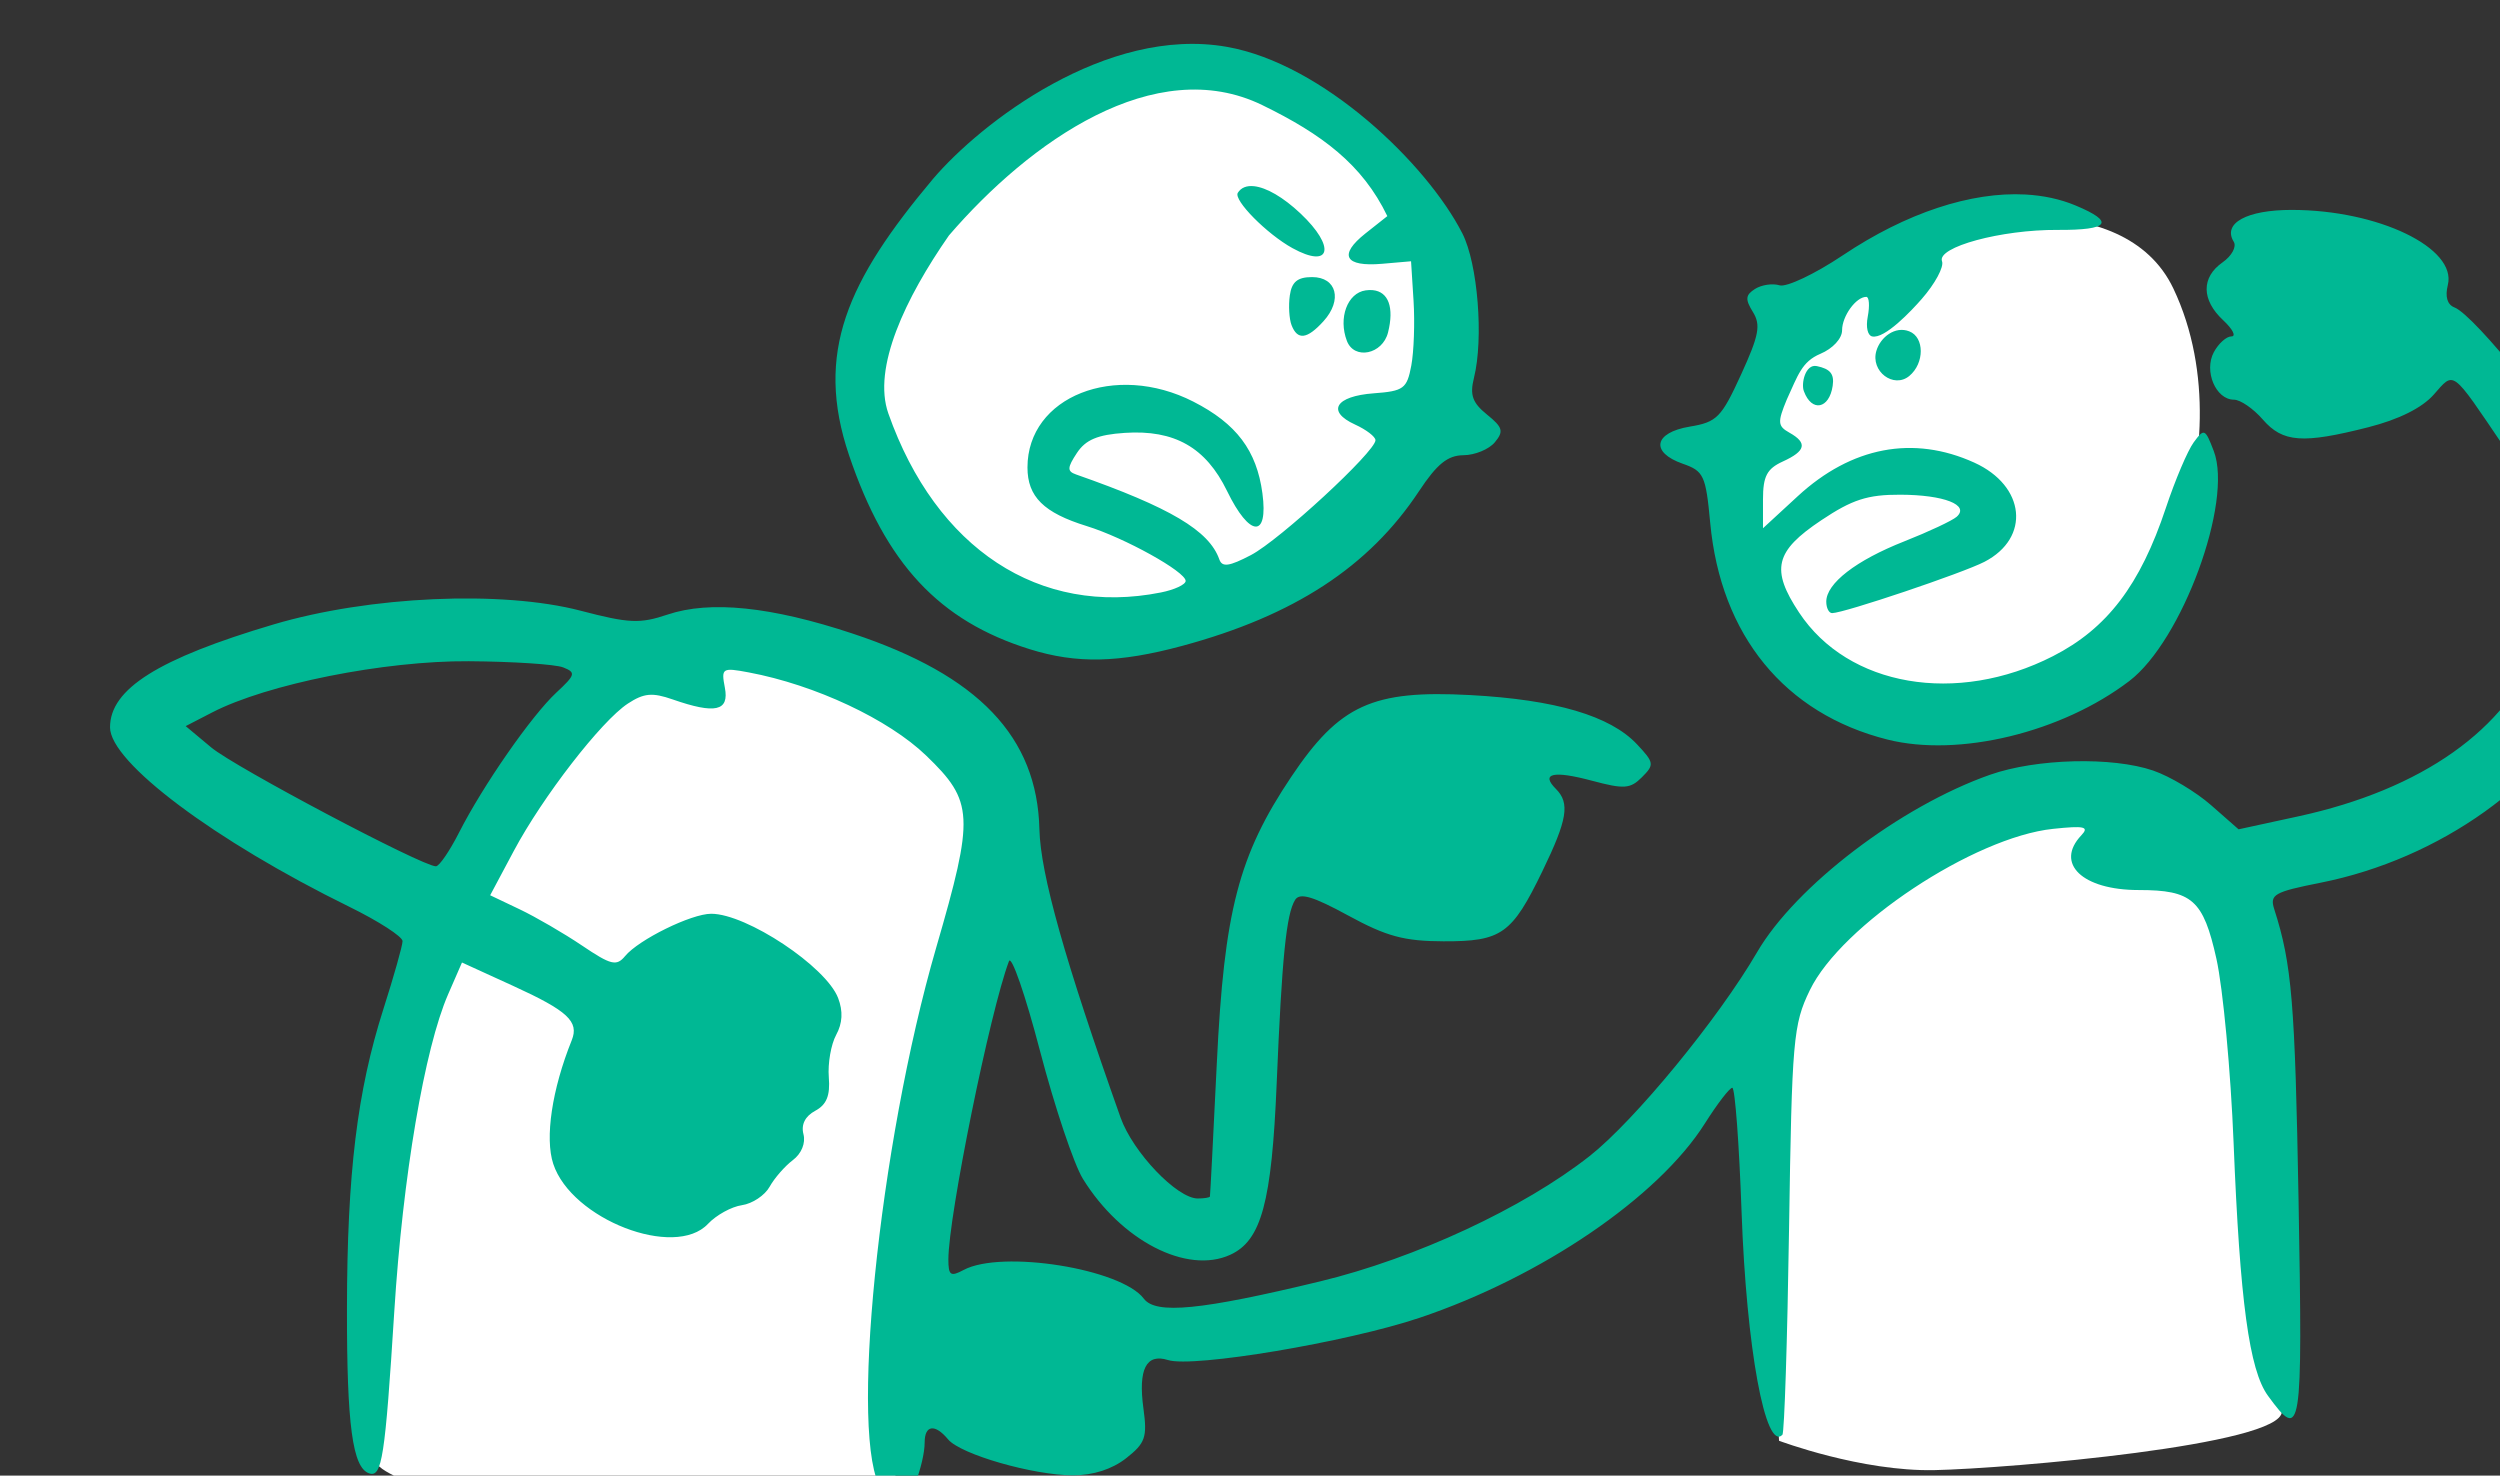 <?xml version="1.0" ?><svg height="171.637mm" viewBox="0 0 290.791 171.637" width="290.791mm" xmlns="http://www.w3.org/2000/svg">
    <rect x="0" y="0" width="290.791" height="171.637" fill="#333333" stroke="none"/>
    <path d="m 31193.76,12261.268 c -27.956,0.02 -58.826,14.088 -99.91,47.861 -62.604,51.462 -48.117,88.668 -38.459,126.178 0,0 5.25,34.003 33.968,51.767 28.719,17.764 89.714,19.365 135.291,-1.906 45.577,-21.271 73.957,-85.084 74.465,-117.41 0.509,-32.326 -21.771,-75.707 -62.773,-95.758 -14.095,-6.893 -27.939,-10.741 -42.582,-10.732 z m 364.086,63.642 c -15.048,-0.22 -30.168,2.257 -42.399,5.774 -32.616,9.377 -91.039,48.336 -88.801,130.714 2.238,82.378 66.774,73.993 104.303,78.491 43.713,8.005 80.819,-52.913 90.561,-78.225 9.743,-25.312 14.79,-68.692 -2.746,-105.516 -10.96,-23.015 -35.839,-30.872 -60.918,-31.238 z m -578.336,184.369 c -44.425,1.157 -87.976,59.681 -120.887,134.196 -37.614,85.161 -29.565,185.723 -29.057,227.121 1.017,8.997 62.774,26.149 101.065,26.683 38.292,0.533 127.072,1.603 127.242,-16.314 0.169,-17.916 -1.777,-20.891 -1.269,-49.938 0.508,-29.048 32.784,-167.195 44.474,-229.715 11.691,-62.515 -51.677,-70.52 -102.506,-88.894 -6.353,-2.297 -12.716,-3.304 -19.062,-3.139 z m 600.924,69.412 c -19.829,0.427 -41.15,5.57 -59.422,12.741 -41.764,16.392 -71.33,51.615 -77.768,80.129 -6.439,28.514 0.253,156.751 2.455,190.373 0,0 36.004,13.57 68.281,12.884 32.276,-0.686 152.574,-10.977 152.405,-25.691 -0.17,-14.715 -7.119,-206.081 -26.518,-242.981 -10.912,-20.756 -33.939,-28.003 -59.433,-27.455 z" fill="#FFFFFF" transform="translate(42.941,-81.219) matrix(0.265,0,0,0.265,-8169.118,-3159.609)"/>
    <path d="m 31074.322,12308.088 c -37.51,44.701 -52.07,76.219 -36.818,121.303 16.098,47.581 39.46,72.653 79.293,85.103 20.628,6.447 39.142,6.042 66.935,-1.461 49.133,-13.263 81.976,-34.714 103.911,-67.869 7.918,-11.968 12.601,-15.764 19.537,-15.814 5.015,-0.04 11.212,-2.599 13.769,-5.682 3.989,-4.806 3.499,-6.54 -3.445,-12.164 -6.395,-5.178 -7.602,-8.57 -5.725,-16.094 4.317,-17.32 1.682,-50.153 -5.09,-63.426 -15.562,-30.504 -61.124,-74.438 -103.332,-81.875 -52.953,-9.331 -108.132,33.429 -129.035,57.979 z m 144.577,-32.4 c 26.125,12.73 43.923,26.003 54.859,48.712 l -9.582,7.584 c -12.011,9.511 -9.121,14.772 7.326,13.34 l 12.67,-1.103 1.094,17.347 c 0.599,9.542 0.154,22.342 -0.991,28.448 -1.901,10.123 -3.343,11.191 -16.445,12.16 -16.889,1.247 -20.905,7.942 -8.23,13.717 4.923,2.244 8.951,5.336 8.951,6.869 0,5.025 -42.061,43.824 -54.649,50.414 -9.571,5.007 -12.648,5.429 -13.89,1.906 -4.465,-12.671 -21.563,-22.806 -62.905,-37.293 -3.937,-1.379 -3.868,-2.971 0.399,-9.428 3.843,-5.817 9.132,-8.031 21.041,-8.818 21.785,-1.439 35.573,6.4 44.855,25.5 9.904,20.392 18.195,20.936 15.524,1.018 -2.52,-18.782 -11.394,-30.565 -30.291,-40.219 -34.292,-17.523 -72.83,-2.246 -72.83,28.873 0,12.854 7.12,19.897 26.035,25.748 16.582,5.129 43.394,20 43.394,24.066 0,1.589 -4.881,3.867 -10.849,5.059 -53.275,10.657 -98.687,-19.16 -119.641,-78.551 -7.069,-20.034 7.467,-50.67 26.587,-78.146 35.506,-41.231 90.454,-80.16 137.568,-57.203 z m -3.594,35.589 c -3.223,-0.357 -5.737,0.572 -7.18,2.907 -1.965,3.182 12.736,18.059 23.975,24.259 16.903,9.326 19.176,-0.462 3.531,-15.216 -7.618,-7.187 -14.956,-11.354 -20.326,-11.95 z m 338.507,3.639 c -23.79,-1.274 -52.196,7.984 -80.126,26.684 -12.234,8.191 -24.733,14.119 -27.774,13.173 -3.039,-0.942 -7.866,-0.235 -10.73,1.571 -4.247,2.682 -4.425,4.551 -0.967,10.133 3.546,5.722 2.695,10.227 -5.207,27.502 -8.615,18.837 -10.597,20.847 -22.467,22.81 -15.825,2.614 -17.471,11.295 -3.092,16.307 9.199,3.205 10.085,5.114 12.03,25.943 4.614,49.422 32.695,83.756 77.792,95.113 31.29,7.882 76.5,-3.067 106.192,-25.713 23.151,-17.657 45.555,-78.669 37.051,-100.904 -3.785,-9.904 -4.219,-10.091 -8.817,-3.832 -2.659,3.622 -8.142,16.536 -12.191,28.703 -11.315,33.998 -25.804,53.028 -49.625,65.168 -42.277,21.55 -89.863,13.365 -111.387,-19.16 -12.537,-18.943 -10.627,-26.909 9.715,-40.502 13.628,-9.108 20.32,-11.278 34.715,-11.228 19.173,0.06 30.541,4.5 24.748,9.673 -1.893,1.69 -12.249,6.554 -23.012,10.803 -21.214,8.378 -34.24,18.447 -34.24,26.469 0,2.791 1.171,5.057 2.603,5.027 5.372,-0.09 57.277,-17.582 66.817,-22.513 20.339,-10.518 18.005,-33.354 -4.451,-43.547 -26.765,-12.151 -53.913,-6.986 -77.483,14.738 l -15.26,14.064 v -12.666 c 0,-10.141 1.733,-13.455 8.682,-16.621 10.13,-4.616 10.941,-8.169 2.883,-12.679 -5.121,-2.866 -5.249,-4.555 -1.117,-14.532 4.889,-10.573 6.526,-16.603 14.722,-20.052 5.465,-2.291 9.547,-6.714 9.547,-10.338 0,-6.225 6.116,-14.666 10.625,-14.666 1.263,0 1.55,3.904 0.639,8.676 -0.911,4.775 0,8.236 1.893,8.681 5.518,1.29 17.403,-11.403 21.753,-16.383 5.866,-6.681 9.896,-14.149 8.959,-16.593 -2.39,-6.228 25.95,-13.926 50.725,-13.77 22.746,0.14 25.379,-3.419 7.922,-10.711 -6.714,-2.806 -14.131,-4.401 -22.059,-4.828 z m 116.987,6.76 c -19.829,-0.02 -30.545,5.856 -25.518,13.992 1.328,2.146 -0.882,6.207 -4.908,9.027 -9.425,6.603 -9.318,16.488 0.279,25.426 4.179,3.892 5.795,7.08 3.592,7.08 -2.203,0 -5.675,3.125 -7.719,6.942 -4.436,8.29 0.876,20.828 8.825,20.828 2.809,0 8.502,3.904 12.652,8.679 8.811,10.131 17.46,10.768 46.355,3.412 13.362,-3.399 23.525,-8.464 28.688,-14.296 9.18,-10.363 7.475,-11.625 30.824,22.865 23.165,34.216 26.904,56.045 15.029,87.783 -13.536,36.179 -51.015,62.673 -105.334,74.459 l -26.166,5.68 -12.082,-10.608 c -6.644,-5.835 -18.072,-12.662 -25.396,-15.177 -17.934,-6.155 -51.281,-5.305 -71.578,1.826 -39.424,13.852 -85.361,48.839 -102.297,77.916 -16.983,29.158 -53.702,73.865 -73.445,89.424 -28.999,22.85 -76.494,44.942 -118.352,55.046 -52.372,12.649 -72.106,14.584 -77.363,7.588 -9.894,-13.166 -62.399,-21.54 -79.08,-12.613 -5.757,3.081 -6.715,2.424 -6.715,-4.6 0,-18.921 18.286,-108.947 26.592,-130.908 1.083,-2.864 7.212,14.837 13.617,39.336 6.407,24.503 14.881,49.78 18.83,56.172 16.778,27.142 45.62,42.032 64.642,33.365 13.731,-6.257 18.249,-22.96 20.436,-75.566 2.283,-54.931 4.204,-74.027 8.076,-80.231 2.046,-3.278 7.822,-1.577 23.332,6.883 16.785,9.154 24.542,11.253 41.778,11.303 25.534,0.07 30.033,-3.119 43.447,-30.811 10.969,-22.644 12.148,-29.841 5.918,-36.072 -6.85,-6.85 -1.16,-8.147 15.808,-3.609 14.15,3.783 16.822,3.595 21.969,-1.553 5.499,-5.501 5.363,-6.389 -2.195,-14.434 -11.742,-12.5 -35.711,-19.579 -73.133,-21.597 -42.972,-2.32 -57.435,4.281 -78.621,35.883 -23.12,34.487 -29.444,58.82 -32.67,125.683 -1.531,31.709 -2.895,58.047 -3.025,58.526 -0.133,0.476 -2.531,0.867 -5.33,0.867 -9.107,0 -28.495,-20.311 -33.887,-35.5 -24.44,-68.85 -35.166,-106.956 -35.629,-126.58 -0.958,-40.546 -26.703,-67.526 -81.928,-85.858 -35.755,-11.87 -62.61,-14.634 -81.265,-8.365 -12.159,4.088 -16.903,3.878 -38.184,-1.689 -34.532,-9.031 -92.746,-6.437 -134.723,6.009 -50.664,15.02 -71.834,28.337 -71.834,45.19 0,15.312 45.865,49.703 105.016,78.746 12.888,6.327 23.417,13.124 23.387,15.1 -0.03,1.979 -3.798,15.343 -8.383,29.699 -11.547,36.146 -15.942,72.261 -16.022,131.527 -0.07,51.276 2.45,69.938 9.756,72.373 5.614,1.872 6.975,-6.907 11.026,-71.234 3.718,-59.013 13.282,-115.326 23.621,-139.045 l 6.082,-13.951 22.433,10.252 c 24.005,10.969 29.052,15.654 25.735,23.894 -8.665,21.537 -11.854,42.878 -8.104,54.246 8.024,24.309 53.325,41.869 67.916,26.323 3.619,-3.853 10.323,-7.545 14.903,-8.204 4.577,-0.659 10.046,-4.298 12.152,-8.089 2.104,-3.789 6.693,-9.048 10.197,-11.688 3.788,-2.851 5.676,-7.468 4.653,-11.381 -1.104,-4.223 0.742,-7.899 5.152,-10.26 5.007,-2.679 6.632,-6.677 5.976,-14.709 -0.492,-6.066 0.961,-14.442 3.229,-18.613 2.794,-5.137 3.074,-10.347 0.869,-16.148 -5.254,-13.815 -40.179,-37.02 -55.725,-37.02 -8.728,0 -31.783,11.334 -37.794,18.58 -3.77,4.543 -6.167,3.958 -18.864,-4.603 -7.999,-5.392 -20.349,-12.572 -27.449,-15.951 l -12.906,-6.149 10.357,-19.43 c 12.7,-23.831 38.425,-57.063 50.084,-64.705 7.025,-4.601 10.708,-4.944 19.639,-1.83 18.761,6.537 24.906,5.157 22.932,-5.156 -1.642,-8.599 -1.194,-8.886 10.468,-6.699 29.142,5.468 61.365,20.574 77.924,36.537 20.857,20.102 21.185,26.399 4.377,84.238 -25.279,86.984 -38.404,217.207 -23.969,237.815 2.973,4.241 6.724,7.715 8.338,7.715 3.452,0 10.559,-19.038 10.559,-28.291 0,-7.703 4.527,-8.31 10.279,-1.377 5.475,6.598 37.413,15.783 54.875,15.783 8.839,0 17.161,-2.681 23.295,-7.506 8.423,-6.626 9.312,-9.179 7.586,-21.776 -2.37,-17.281 1.203,-24.347 10.777,-21.308 11.013,3.494 78.614,-7.855 110.399,-18.535 53.462,-17.965 104.799,-52.937 125.263,-85.328 5.434,-8.6 10.846,-15.645 12.026,-15.645 1.179,0 3.014,24.596 4.076,54.668 2.099,59.44 10.474,105.095 17.916,97.654 0.867,-0.867 2.179,-41.517 2.918,-90.334 1.263,-83.344 1.82,-89.742 9.123,-104.828 13.838,-28.587 71.995,-67.153 106.785,-70.812 13.778,-1.45 15.96,-0.949 12.385,2.832 -11.724,12.395 0.461,24.027 25.166,24.027 23.49,0 28.364,4.312 34.121,30.166 2.895,13.002 6.293,49.419 7.547,80.922 2.771,69.384 6.882,99.653 15.068,110.867 14.754,20.22 15.258,17.028 13.449,-85.289 -1.547,-87.385 -2.941,-104.161 -10.664,-128.213 -2.08,-6.483 -0.134,-7.6 20.323,-11.664 52.47,-10.43 100.081,-44.45 118.314,-84.541 14.055,-30.897 13.942,-65.31 -0.303,-93.937 -10.219,-20.537 -50.287,-70.603 -59.259,-74.047 -3.138,-1.203 -4.179,-4.719 -2.903,-9.807 4.087,-16.28 -30.499,-32.954 -68.439,-32.984 z m -430.069,29.488 c -6.389,0 -8.929,2.095 -9.775,8.065 -0.627,4.434 -0.284,10.291 0.76,13.017 2.591,6.746 6.839,6.221 14.035,-1.73 8.402,-9.282 5.788,-19.352 -5.02,-19.352 z m 26.678,5.734 c -0.976,-0.1 -2.038,-0.07 -3.183,0.1 -8.001,1.135 -12.065,12.145 -8.209,22.193 3.239,8.44 15.637,5.891 18.048,-3.714 2.764,-11.01 0.174,-17.896 -6.656,-18.575 z m 221.01,26.62 c -2.69,9.015 7.601,16.727 14.453,11.039 6.716,-5.577 6.701,-16.999 -0.03,-19.582 -6.166,-2.439 -12.626,2.518 -14.424,8.543 z m -26.121,6.718 c -5.127,-1.092 -7.018,7.895 -5.672,11.082 3.416,9.232 11.109,7.755 12.611,-2.423 0.784,-5.303 -1.135,-7.423 -6.939,-8.659 z m -591.654,129.537 c 19.324,0.136 37.944,1.355 41.378,2.709 5.668,2.237 5.393,3.255 -2.988,11.039 -10.922,10.141 -32.204,40.759 -42.756,61.512 -4.127,8.116 -8.681,14.756 -10.121,14.756 -5.983,0 -88.25,-43.513 -98.597,-52.152 l -11.235,-9.379 11.588,-5.99 c 24.084,-12.456 75.679,-22.755 112.731,-22.495 z" fill="#00B894" transform="translate(42.941,-81.219) matrix(0.265,0,0,0.265,-8169.118,-3159.609)"/>
</svg>